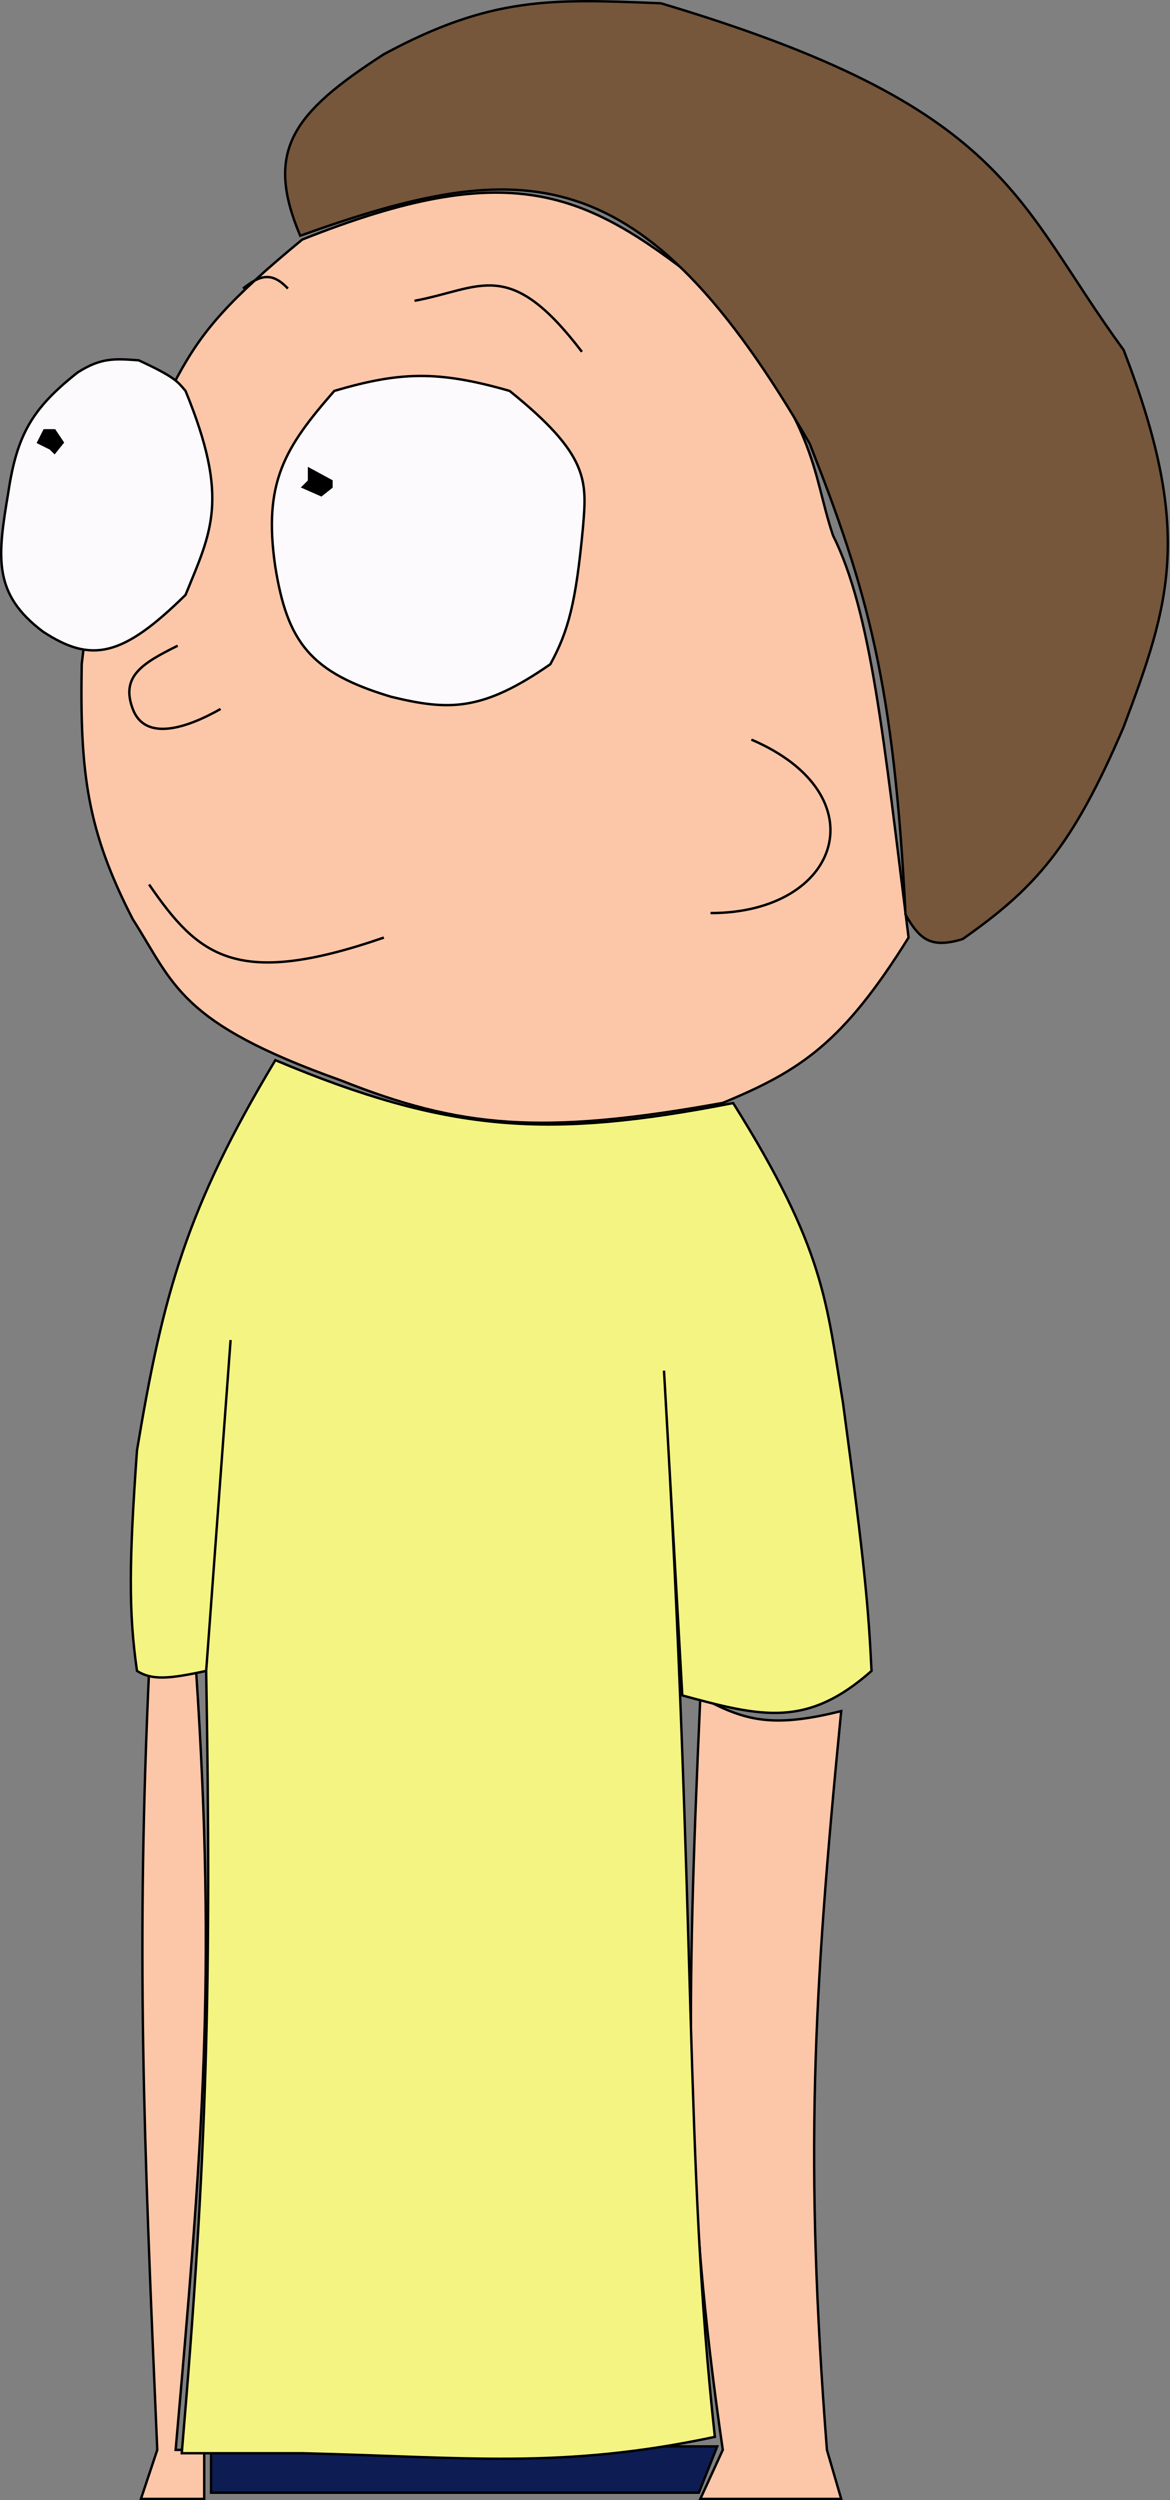 <svg width="970" height="2072" viewBox="0 0 970 2072" fill="none" xmlns="http://www.w3.org/2000/svg">
<rect x="0" y="0" width="970" height="2072" fill="#808080" stroke="none"/>
<path d="M174.993 2027.5V2065.88H579.393L594.622 2027.5H174.993Z" fill="#0D1C53" stroke="black" stroke-width="2"/>
<path d="M211.148 232.513C179.032 261.947 162.984 282.953 147.307 311.875C98.036 404.805 78.42 456.999 67.754 550.372C66.16 640.576 72.179 688.247 110.07 761.805C144.704 816.104 148.386 847.562 282.716 895.431C381.266 934.574 448.522 941.251 599.235 914.037C664.204 887.205 699.13 863.859 753.262 777.029C732.583 612.514 722.396 507.445 690.636 443.809C671.962 388.402 680.975 353.67 580.616 234.067C484.337 158.671 423.218 129.837 250.556 198.547C235.102 211.304 222.178 222.406 211.148 232.513Z" fill="#FCC7A8"/>
<path d="M599.235 2030.4C567.003 1808.67 568.88 1666.76 580.616 1406.25C616.563 1425.8 639.419 1432.6 697.406 1418.09C673.909 1657.03 667.086 1791.06 685.558 2030.4L697.406 2071H580.616L599.235 2030.4Z" fill="#FCC7A8"/>
<path d="M130.381 2030.4C118.812 1763.89 113.047 1615.62 123.611 1384.27H162.541C179.613 1639.51 167.624 1779.96 145.615 2030.4H169.311V2071H116.84L130.381 2030.4Z" fill="#FCC7A8"/>
<path d="M622.931 612.956C729.563 658.626 697.403 756.731 589.079 756.731M318.261 777.029C195.493 819.497 164.334 792.146 123.611 733.05M147.307 535.149C117.942 549.736 99.917 560.521 110.07 587.584C120.222 614.648 154.428 603.754 182.852 587.584M343.65 249.291C398.88 239.142 421.909 212.094 482.444 291.577M238.708 239.142C226.224 225.955 216.63 226.876 201.471 239.142M147.307 311.875C168.368 273.021 190.098 248.453 250.556 198.547C423.218 129.837 484.337 158.671 580.616 234.067C680.975 353.67 671.962 388.402 690.636 443.809C722.396 507.445 732.583 612.514 753.262 777.029C699.13 863.859 664.204 887.205 599.235 914.037C448.522 941.251 381.266 934.574 282.716 895.431C148.386 847.562 144.704 816.104 110.07 761.805C72.179 688.247 66.16 640.576 67.754 550.372C78.42 456.999 98.036 404.805 147.307 311.875ZM580.616 1406.25C568.88 1666.76 567.003 1808.67 599.235 2030.4L580.616 2071H697.406L685.558 2030.4C667.086 1791.06 673.909 1657.03 697.406 1418.09C639.419 1432.6 616.563 1425.8 580.616 1406.25ZM123.611 1384.27C113.047 1615.62 118.812 1763.89 130.381 2030.4L116.84 2071H169.311V2030.4H145.615C167.624 1779.96 179.613 1639.51 162.541 1384.27H123.611Z" stroke="black" stroke-width="2"/>
<path d="M318.177 44.978C242.938 93.57 219.024 124.656 248.901 195.362C433.518 129.396 531.974 126.605 671.314 367.713C719.117 489.441 741.189 566.298 750.728 758.037C762.905 779.421 772.246 785.997 798.038 778.314C857.903 736.244 888.603 702.803 931.521 602.584C970.19 499.424 989.685 440.516 931.521 289.986C841.243 166.824 837.85 89.055 547.97 2.735L545.337 2.629C457.15 -0.931 406.9 -2.959 318.177 44.978Z" fill="#76573B" stroke="black" stroke-width="2"/>
<path d="M228.287 878.639C371.881 939.073 455.264 943.929 607.846 914.189C683.915 1035.4 685.084 1078.75 698.941 1163.04C717.396 1299.62 720.058 1334.59 722.558 1384.8C669.283 1431.84 632.284 1423.27 565.673 1405.11L554.676 1210.16C576.997 1624.34 568.677 1799.2 592.664 2019.61C465.451 2046.58 386.51 2036.37 250.217 2033.15H150.688C171.75 1786.11 175.377 1643.76 170.931 1384.8C140.095 1391.48 126.017 1392.68 113.575 1384.8C106.475 1335.6 107.058 1293.82 113.575 1201.97C135.042 1072.98 154.457 1001.52 228.287 878.639Z" fill="#F4F482"/>
<path d="M170.931 1384.8C175.377 1643.76 171.75 1786.11 150.688 2033.15H250.217C386.51 2036.37 465.451 2046.58 592.664 2019.61C567.292 1786.48 578.066 1604.3 550.491 1135.95L565.673 1405.11C632.283 1423.27 669.283 1431.84 722.558 1384.8C720.058 1334.59 717.396 1299.62 698.941 1163.04C685.084 1078.75 683.915 1035.4 607.846 914.189C455.264 943.929 371.881 939.073 228.287 878.639C154.457 1001.52 135.042 1072.98 113.575 1201.97C107.058 1293.82 106.475 1335.6 113.575 1384.8C126.017 1392.68 140.095 1391.48 170.931 1384.8ZM170.931 1384.8L191.174 1110.56" stroke="black" stroke-width="2"/>
<path d="M153.824 493.006C175.077 440.746 190.718 413.865 153.824 323.965C147.402 316.411 145.249 312.564 114.962 298.609L114.687 298.589C94.864 297.163 83.654 296.356 64.273 308.751C26.683 338.489 14.009 360.176 6.825 408.485C-2.33 462.696 -5.695 492.287 35.549 523.433C75.697 549.817 101.431 544.621 153.824 493.006Z" fill="#FCFAFC"/>
<path d="M422.476 323.965C362.511 306.714 330.963 308.193 277.167 323.965C235.844 371.167 218.114 399.984 228.168 469.34C238.18 532.172 257.154 557.444 324.477 577.526C372.063 588.993 399.726 589.785 456.268 550.479C471.199 523.129 477.476 499.646 483.303 437.222L483.392 436.157C486.558 398.395 488.36 376.896 422.476 323.965Z" fill="#FCFAFC"/>
<path d="M153.824 493.006C175.077 440.746 190.718 413.865 153.824 323.965C147.402 316.411 145.249 312.564 114.962 298.609L114.687 298.589C94.864 297.163 83.654 296.356 64.273 308.751C26.683 338.489 14.009 360.176 6.825 408.485C-2.33 462.696 -5.695 492.287 35.549 523.433C75.697 549.817 101.431 544.621 153.824 493.006Z" stroke="black" stroke-width="2"/>
<path d="M422.476 323.965C362.511 306.714 330.963 308.193 277.167 323.965C235.844 371.167 218.114 399.984 228.168 469.34C238.18 532.172 257.154 557.444 324.477 577.526C372.063 588.993 399.726 589.785 456.268 550.479C471.199 523.129 477.476 499.646 483.303 437.222L483.392 436.157C486.558 398.395 488.36 376.896 422.476 323.965Z" stroke="black" stroke-width="2"/>
<path d="M256.214 398.64V388.565L274.782 398.64V403.678L266.342 410.394L251.15 403.678L256.214 398.64Z" fill="black"/>
<path d="M31.705 366.736L36.769 356.661H45.209L51.961 366.736L45.209 375.132L41.833 371.774L31.705 366.736Z" fill="black"/>
<path d="M256.214 398.64V388.565L274.782 398.64V403.678L266.342 410.394L251.15 403.678L256.214 398.64Z" stroke="black" stroke-width="2"/>
<path d="M31.705 366.736L36.769 356.661H45.209L51.961 366.736L45.209 375.132L41.833 371.774L31.705 366.736Z" stroke="black" stroke-width="2"/>
</svg>
